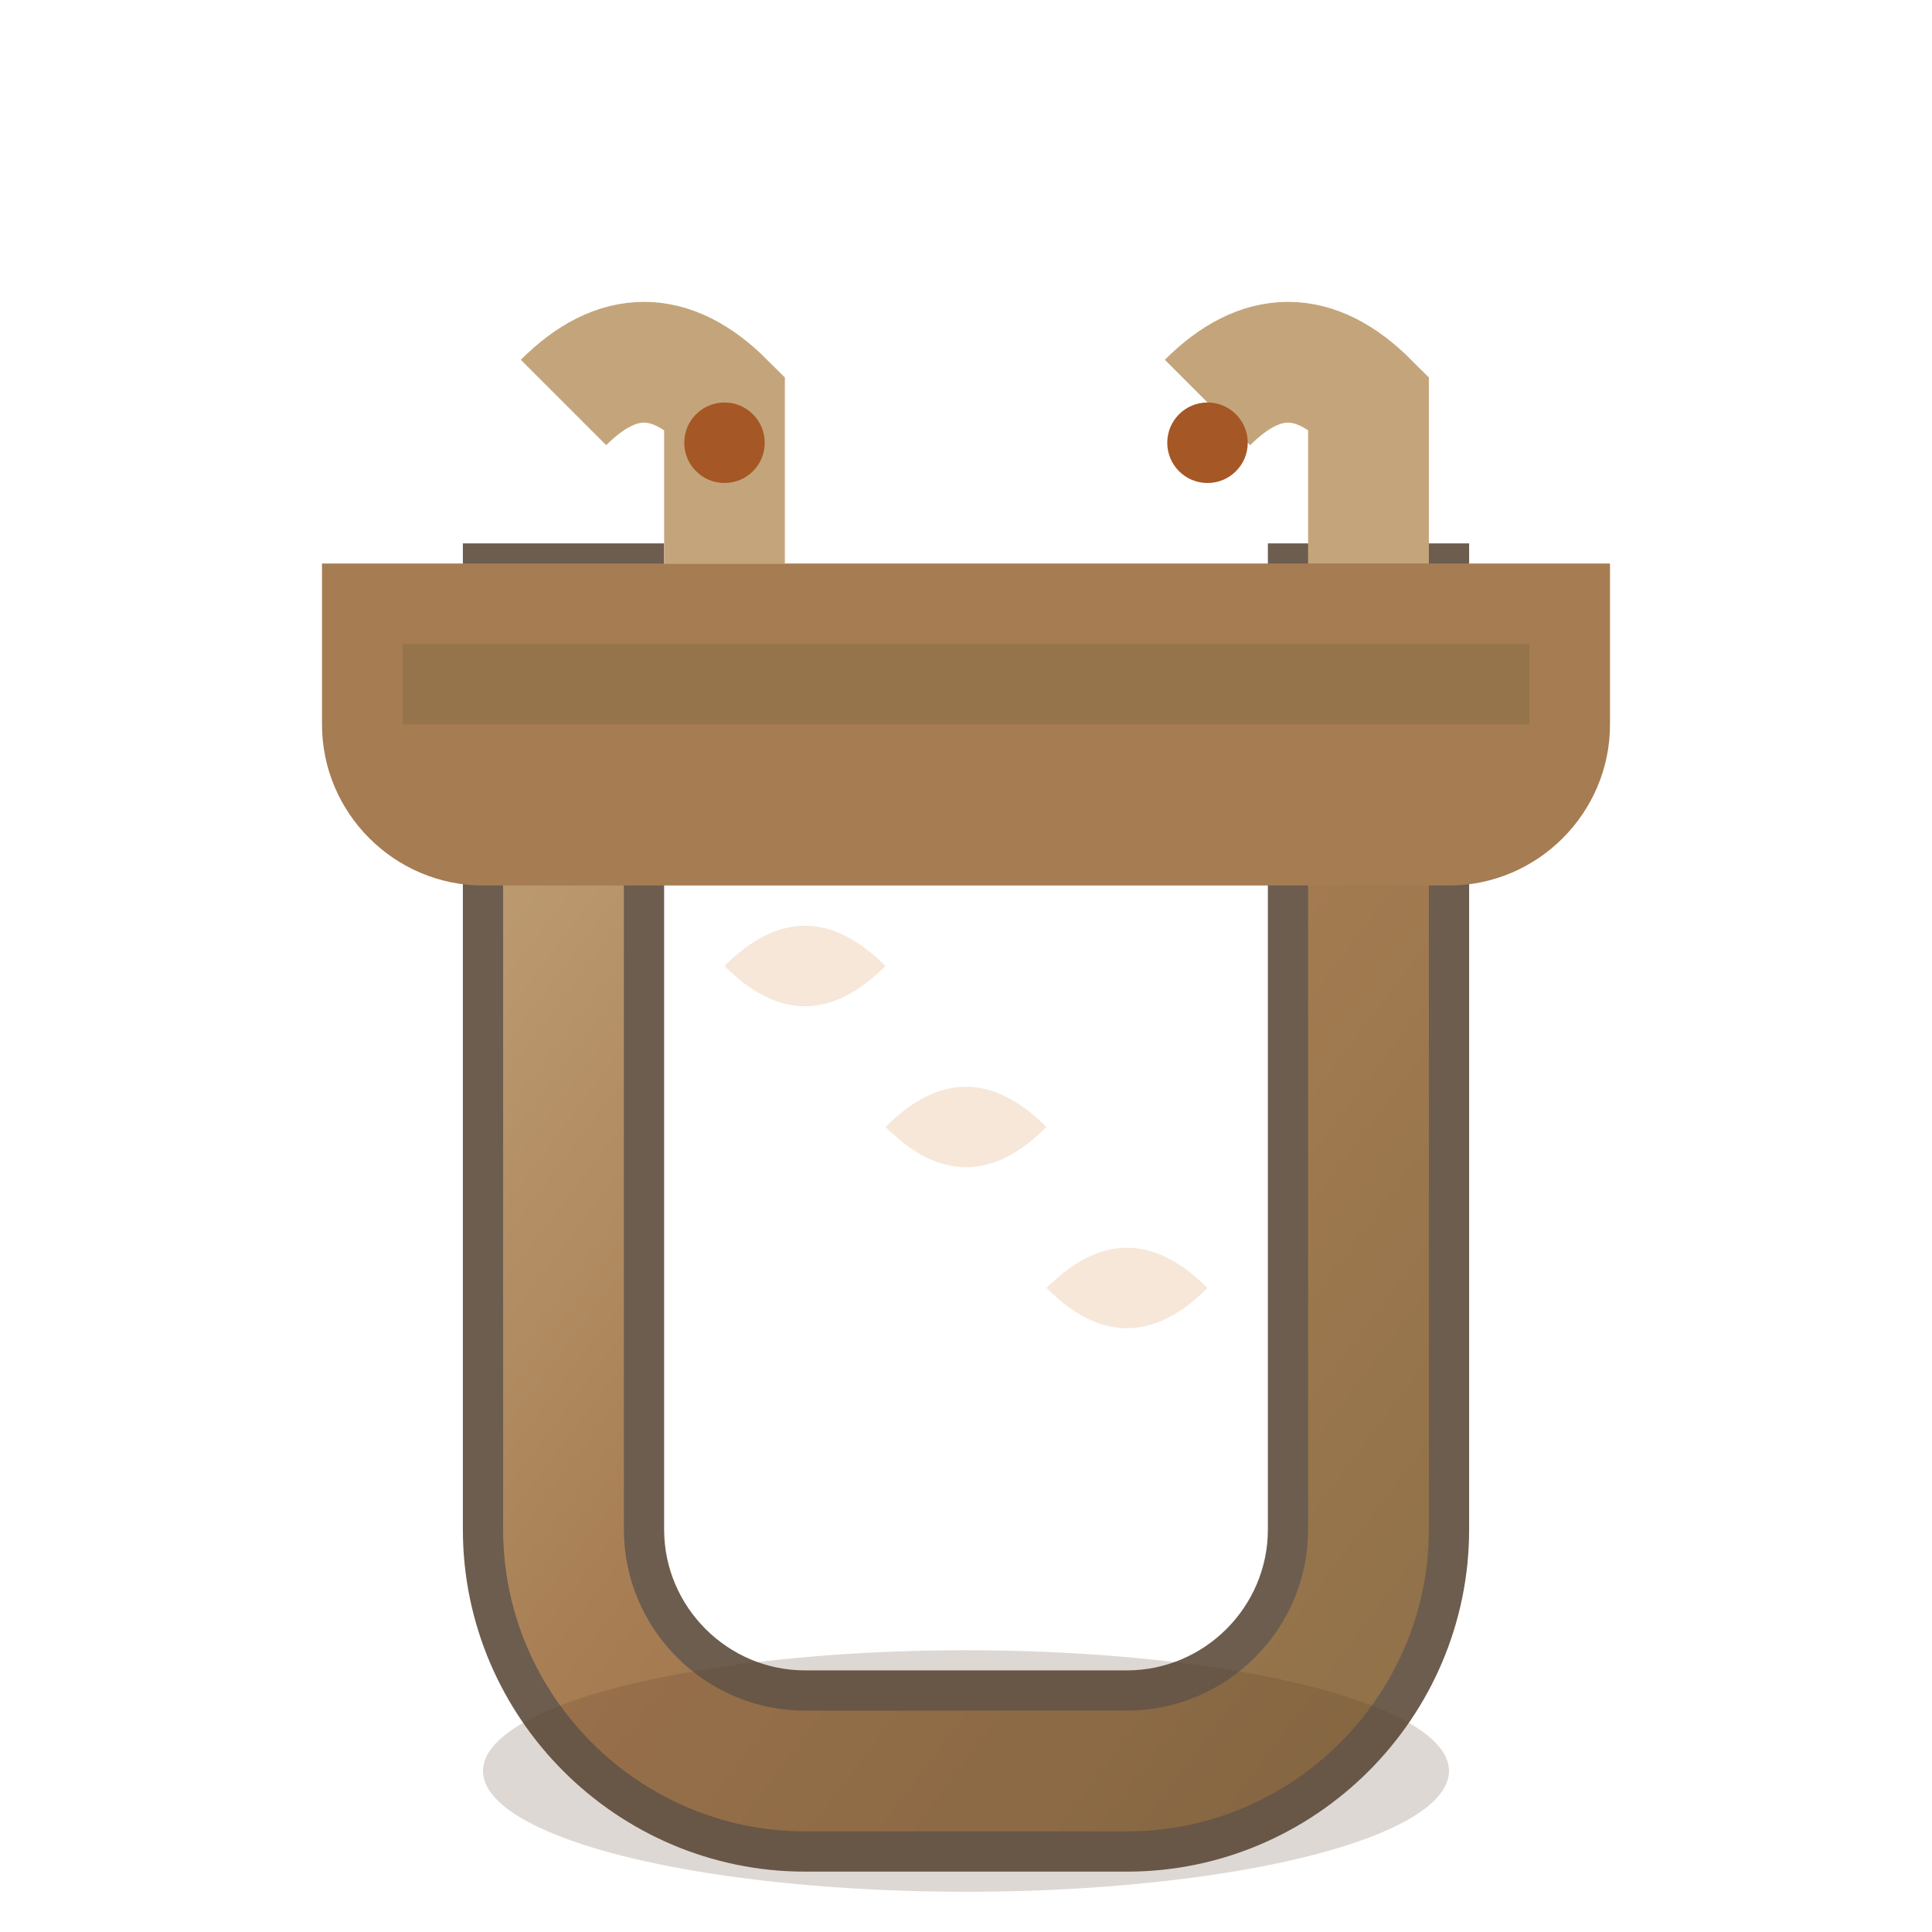 <svg width="24" height="24" viewBox="0 0 24 24" fill="none" xmlns="http://www.w3.org/2000/svg">
  <!-- Papelera linda estilo cafetería -->
  <defs>
    <linearGradient id="trashGradient" x1="0%" y1="0%" x2="100%" y2="100%">
      <stop offset="0%" style="stop-color:#C4A57B"/>
      <stop offset="50%" style="stop-color:#A67C52"/>
      <stop offset="100%" style="stop-color:#8B6F47"/>
    </linearGradient>
  </defs>

  <!-- Contenedor principal -->
  <path d="M6 7H8V19C8 20.1 8.9 21 10 21H14C15.1 21 16 20.1 16 19V7H18V19C18 21.2 16.2 23 14 23H10C7.8 23 6 21.2 6 19V7Z" fill="url(#trashGradient)" stroke="#6C5D4F" stroke-width="0.5"/>

  <!-- Tapa de la papelera -->
  <path d="M4 7H20V9C20 10.1 19.1 11 18 11H6C4.9 11 4 10.1 4 9V7Z" fill="#A67C52"/>
  <rect x="5" y="8" width="14" height="1" fill="#8B6F47" opacity="0.6"/>

  <!-- Manijas laterales -->
  <path d="M7 5 Q8 4 9 5 L9 7" stroke="#C4A57B" stroke-width="1.5" fill="none"/>
  <path d="M15 5 Q16 4 17 5 L17 7" stroke="#C4A57B" stroke-width="1.5" fill="none"/>

  <!-- Pequeños detalles -->
  <circle cx="9" cy="5.5" r="0.5" fill="#A55725"/>
  <circle cx="15" cy="5.5" r="0.5" fill="#A55725"/>

  <!-- Papeles arrugados dentro -->
  <g opacity="0.4">
    <path d="M9 12 Q10 11 11 12 Q10 13 9 12" fill="#E8C4A0"/>
    <path d="M11 14 Q12 13 13 14 Q12 15 11 14" fill="#E8C4A0"/>
    <path d="M13 16 Q14 15 15 16 Q14 17 13 16" fill="#E8C4A0"/>
  </g>

  <!-- Línea de sombra -->
  <ellipse cx="12" cy="22" rx="6" ry="1.5" fill="#5D3E2A" opacity="0.2"/>

  <!-- Efecto de apertura sutil -->
  <animate attributeName="d" values="M4 7H20V9C20 10.1 19.1 11 18 11H6C4.9 11 4 10.1 4 9V7Z;M4 7H20V8.5C20 9.3 19.3 10 18.5 10H5.5C4.7 10 4 9.3 4 8.5V7Z" dur="3s" repeatCount="indefinite"/>
</svg>

